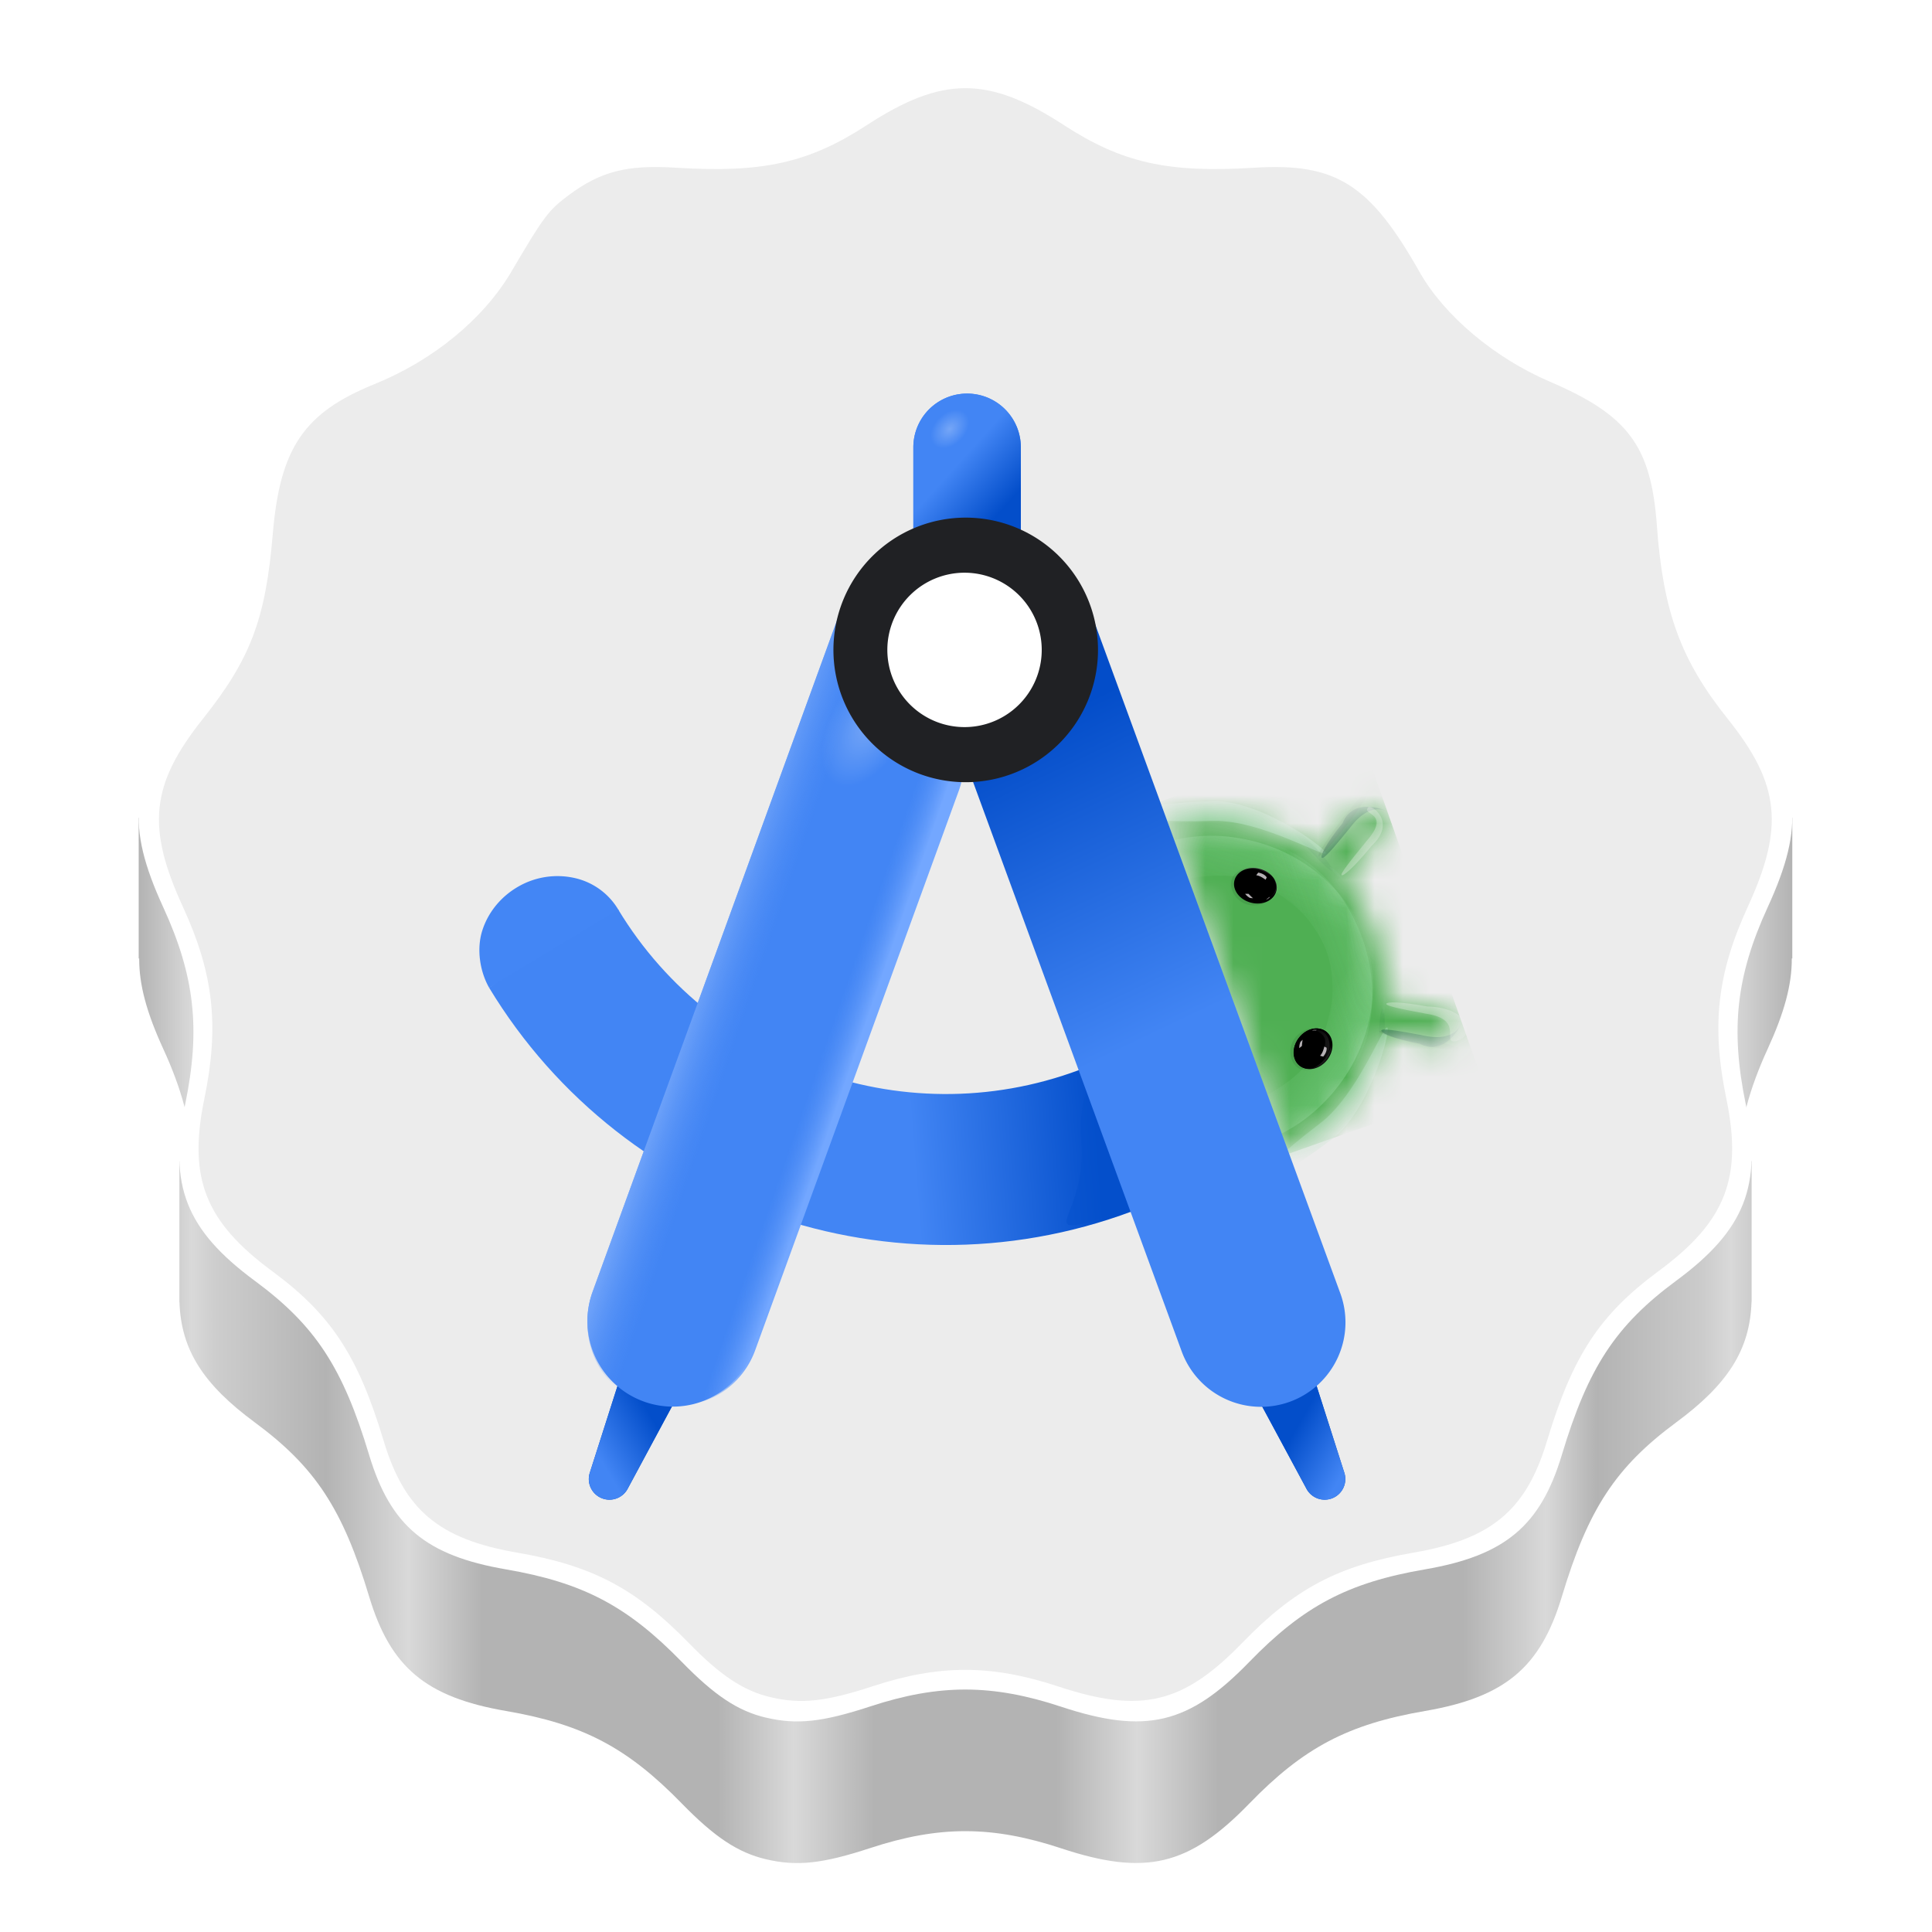 <?xml version="1.0" encoding="UTF-8" standalone="no"?>
<!-- Created with Inkscape (http://www.inkscape.org/) -->

<svg
   width="128"
   height="128"
   viewBox="0 0 128 128"
   version="1.1"
   id="svg5"
   inkscape:version="1.4 (e7c3feb100, 2024-10-09)"
   sodipodi:docname="com.google.AndroidStudio.svg"
   xml:space="preserve"
   xmlns:inkscape="http://www.inkscape.org/namespaces/inkscape"
   xmlns:sodipodi="http://sodipodi.sourceforge.net/DTD/sodipodi-0.dtd"
   xmlns:xlink="http://www.w3.org/1999/xlink"
   xmlns="http://www.w3.org/2000/svg"
   xmlns:svg="http://www.w3.org/2000/svg"><sodipodi:namedview
     id="namedview7"
     pagecolor="#ffffff"
     bordercolor="#666666"
     borderopacity="1"
     inkscape:pageshadow="2"
     inkscape:pageopacity="0.0"
     inkscape:pagecheckerboard="true"
     inkscape:document-units="px"
     showgrid="false"
     inkscape:showpageshadow="false"
     showborder="true"
     inkscape:snap-page="true"
     inkscape:zoom="2.0285996"
     inkscape:cx="-53.978124"
     inkscape:cy="122.74477"
     inkscape:window-width="1920"
     inkscape:window-height="1043"
     inkscape:window-x="0"
     inkscape:window-y="0"
     inkscape:window-maximized="1"
     inkscape:current-layer="layer2"
     inkscape:deskcolor="#d1d1d1" /><defs
     id="defs2"><linearGradient
   id="linearGradient105"
   inkscape:collect="always"><stop
     style="stop-color:#b3b3b3;stop-opacity:1;"
     offset="0"
     id="stop127" /><stop
     style="stop-color:#d9d9d9;stop-opacity:1;"
     offset="0.032"
     id="stop141" /><stop
     style="stop-color:#cdcdcd;stop-opacity:1;"
     offset="0.047"
     id="stop142" /><stop
     style="stop-color:#b3b3b3;stop-opacity:1;"
     offset="0.113"
     id="stop140" /><stop
     style="stop-color:#d9d9d9;stop-opacity:1;"
     offset="0.163"
     id="stop138" /><stop
     style="stop-color:#b3b3b3;stop-opacity:1;"
     offset="0.208"
     id="stop139" /><stop
     style="stop-color:#b3b3b3;stop-opacity:1;"
     offset="0.35"
     id="stop137" /><stop
     style="stop-color:#d9d9d9;stop-opacity:1;"
     offset="0.396"
     id="stop135" /><stop
     style="stop-color:#b3b3b3;stop-opacity:1;"
     offset="0.445"
     id="stop136" /><stop
     style="stop-color:#b3b3b3;stop-opacity:1;"
     offset="0.555"
     id="stop134" /><stop
     style="stop-color:#d9d9d9;stop-opacity:1;"
     offset="0.604"
     id="stop132" /><stop
     style="stop-color:#b3b3b3;stop-opacity:1;"
     offset="0.653"
     id="stop133" /><stop
     style="stop-color:#b3b3b3;stop-opacity:1;"
     offset="0.801"
     id="stop131" /><stop
     style="stop-color:#d9d9d9;stop-opacity:1;"
     offset="0.851"
     id="stop129" /><stop
     style="stop-color:#b3b3b3;stop-opacity:1;"
     offset="0.882"
     id="stop130" /><stop
     style="stop-color:#cbcbcb;stop-opacity:1;"
     offset="0.945"
     id="stop144" /><stop
     style="stop-color:#d9d9d9;stop-opacity:1;"
     offset="0.963"
     id="stop143" /><stop
     style="stop-color:#b3b3b3;stop-opacity:1;"
     offset="1"
     id="stop128" /></linearGradient><linearGradient
   y2="236"
   x2="96"
   y1="236"
   x1="32"
   gradientTransform="translate(604.817,170.586)"
   gradientUnits="userSpaceOnUse"
   id="linearGradient1099"
   xlink:href="#linearGradient1036" /><linearGradient
   id="linearGradient1036"><stop
     id="stop1032"
     offset="0"
     style="stop-color:#d5d3cf;stop-opacity:1;" /><stop
     id="stop1034"
     offset="1"
     style="stop-color:#f6f5f4;stop-opacity:1" /></linearGradient><radialGradient
   r="32"
   fy="-76"
   fx="-244"
   cy="-76"
   cx="-244"
   gradientTransform="matrix(0.883,0,0,0.883,-460.35,463.12)"
   gradientUnits="userSpaceOnUse"
   id="radialGradient1103"
   xlink:href="#linearGradient1069" /><linearGradient
   id="linearGradient1069"><stop
     id="stop1065"
     offset="0"
     style="stop-color:#d5d3cf;stop-opacity:1" /><stop
     id="stop1067-1"
     offset="1"
     style="stop-color:#949390;stop-opacity:1" /></linearGradient><linearGradient
   gradientUnits="userSpaceOnUse"
   y2="232"
   x2="64"
   y1="262.5"
   x1="64"
   id="linearGradient1027"
   xlink:href="#linearGradient1025"
   gradientTransform="translate(-470.586,432.817)" /><linearGradient
   id="linearGradient1025"><stop
     id="stop1021"
     offset="0"
     style="stop-color:#9a9996;stop-opacity:1" /><stop
     id="stop1023"
     offset="1"
     style="stop-color:#77767b;stop-opacity:1" /></linearGradient><inkscape:path-effect
   effect="spiro"
   id="path-effect35304-9"
   is_visible="true" /><clipPath
   clipPathUnits="userSpaceOnUse"
   id="clipPath1609-7"><path
     sodipodi:nodetypes="cccccc"
     inkscape:connector-curvature="0"
     id="path1611-5"
     d="m 252,116 28,-28 v -8 h -36 v 36 z"
     style="fill:#e74747;stroke:none;stroke-width:0.25px;stroke-linecap:butt;stroke-linejoin:miter;stroke-opacity:1" /></clipPath><radialGradient
   r="32"
   fy="-76"
   fx="-244"
   cy="-76"
   cx="-244"
   gradientTransform="matrix(0.883,0,0,0.883,-460.35,463.12)"
   gradientUnits="userSpaceOnUse"
   id="radialGradient1103-5"
   xlink:href="#linearGradient1069" /><inkscape:path-effect
   effect="spiro"
   id="path-effect35304-9-2"
   is_visible="true" /><clipPath
   clipPathUnits="userSpaceOnUse"
   id="clipPath1609-7-7"><path
     sodipodi:nodetypes="cccccc"
     inkscape:connector-curvature="0"
     id="path1611-5-0"
     d="m 252,116 28,-28 v -8 h -36 v 36 z"
     style="fill:#e74747;stroke:none;stroke-width:0.25px;stroke-linecap:butt;stroke-linejoin:miter;stroke-opacity:1" /></clipPath><clipPath
   clipPathUnits="userSpaceOnUse"
   id="clipPath744"><rect
     style="fill:#1e88e5;fill-opacity:1;stroke-width:0.265"
     id="rect746"
     width="541.867"
     height="541.867"
     x="0"
     y="1.5987212e-14"
     rx="79.375"
     ry="79.375" /></clipPath><clipPath
   clipPathUnits="userSpaceOnUse"
   id="clipPath62"><rect
     style="fill:#1e88e5;fill-opacity:1;stroke-width:0.265"
     id="rect64"
     width="541.867"
     height="541.867"
     x="2.2507105e-05"
     y="-0.422"
     rx="79.375"
     ry="79.375" /></clipPath><radialGradient
   r="32"
   fy="-76"
   fx="-244"
   cy="-76"
   cx="-244"
   gradientTransform="matrix(0.883,0,0,0.883,-460.35,463.12)"
   gradientUnits="userSpaceOnUse"
   id="radialGradient1103-6"
   xlink:href="#linearGradient1069" /><inkscape:path-effect
   effect="spiro"
   id="path-effect35304-9-20"
   is_visible="true" /><clipPath
   clipPathUnits="userSpaceOnUse"
   id="clipPath1609-7-2"><path
     sodipodi:nodetypes="cccccc"
     inkscape:connector-curvature="0"
     id="path1611-5-3"
     d="m 252,116 28,-28 v -8 h -36 v 36 z"
     style="fill:#e74747;stroke:none;stroke-width:0.25px;stroke-linecap:butt;stroke-linejoin:miter;stroke-opacity:1" /></clipPath><radialGradient
   r="32"
   fy="-76"
   fx="-244"
   cy="-76"
   cx="-244"
   gradientTransform="matrix(0.883,0,0,0.883,-460.35,463.12)"
   gradientUnits="userSpaceOnUse"
   id="radialGradient1103-56"
   xlink:href="#linearGradient1069" /><inkscape:path-effect
   effect="spiro"
   id="path-effect35304-9-7"
   is_visible="true" /><clipPath
   clipPathUnits="userSpaceOnUse"
   id="clipPath1609-7-0"><path
     sodipodi:nodetypes="cccccc"
     inkscape:connector-curvature="0"
     id="path1611-5-9"
     d="m 252,116 28,-28 v -8 h -36 v 36 z"
     style="fill:#e74747;stroke:none;stroke-width:0.25px;stroke-linecap:butt;stroke-linejoin:miter;stroke-opacity:1" /></clipPath><clipPath
   clipPathUnits="userSpaceOnUse"
   id="clipPath37"><rect
     style="fill:#1a1a1a;fill-opacity:1;stroke-width:0.265"
     id="rect39"
     width="541.867"
     height="541.867"
     x="-2.6626146e-06"
     y="3.241"
     rx="79.375"
     ry="79.375" /></clipPath><clipPath
   clipPathUnits="userSpaceOnUse"
   id="clipPath22042"><rect
     style="fill:#333333;fill-opacity:1;stroke-width:0.013"
     id="rect22044"
     width="27.32"
     height="27.484"
     x="166.968"
     y="105.404"
     rx="4.002"
     ry="4.026" /></clipPath><clipPath
   clipPathUnits="userSpaceOnUse"
   id="clipPath1039"><rect
     style="fill:#b3b3b3;fill-opacity:1;stroke-width:0.265"
     id="rect1041"
     width="541.867"
     height="541.867"
     x="2.5931527e-05"
     y="-0"
     rx="79.375"
     ry="79.375" /></clipPath><clipPath
   clipPathUnits="userSpaceOnUse"
   id="clipPath154"><rect
     style="fill:#b3b3b3;fill-opacity:1;stroke-width:0.265"
     id="rect156"
     width="541.867"
     height="541.867"
     x="-2.9218751e-05"
     y="-0"
     rx="79.375"
     ry="79.375" /></clipPath><linearGradient
   id="paint0_linear"
   x1="49.939"
   y1="0.258"
   x2="49.939"
   y2="99.742"
   gradientUnits="userSpaceOnUse"
   gradientTransform="matrix(0.762,0,0,0.762,26.691,21.879)"><stop
     stop-color="white"
     id="stop585" /><stop
     offset="1"
     stop-color="white"
     stop-opacity="0"
     id="stop587" /></linearGradient><rect
   id="SVGID_1_"
   width="4520"
   height="787" />
	<defs
   id="defs1">
		<rect
   id="rect1"
   width="4520"
   height="787"
   x="0"
   y="0" />
	</defs>
	
	

		
		
		
		
		
		
		
		
		
		
		
			<linearGradient
   id="SVGID_00000083796956185287615240000010885015769944861357_"
   gradientUnits="userSpaceOnUse"
   x1="536.482"
   y1="1113.179"
   x2="292.819"
   y2="64.084"
   gradientTransform="matrix(0.095,0,0,-0.095,-187.795,111.705)">
			<stop
   offset="0.48"
   style="stop-color:#24ECC6;stop-opacity:0"
   id="stop10" />
			<stop
   offset="0.994"
   style="stop-color:#24ECC6"
   id="stop11" />
		</linearGradient>
		
		
			<linearGradient
   id="SVGID_00000005978595599017039650000002259067875620926859_"
   gradientUnits="userSpaceOnUse"
   x1="759.677"
   y1="79.312"
   x2="219.425"
   y2="1003.199"
   gradientTransform="matrix(0.095,0,0,-0.095,-187.795,111.705)">
			<stop
   offset="6.601250e-02"
   style="stop-color:#ABFFEF"
   id="stop12" />
			<stop
   offset="0.45"
   style="stop-color:#CAC9FF"
   id="stop13" />
			<stop
   offset="1"
   style="stop-color:#6D4AFF"
   id="stop14" />
		</linearGradient>
		
	<clipPath
   clipPathUnits="userSpaceOnUse"
   id="clipPath13"><g
     id="g14"><use
       xlink:href="#SVGID_1_"
       style="overflow:visible"
       id="use13"
       transform="matrix(0.095,0,0,0.095,-187.795,36.615)" /></g></clipPath><clipPath
   clipPathUnits="userSpaceOnUse"
   id="clipPath14"><g
     id="g15"><use
       xlink:href="#SVGID_1_"
       style="overflow:visible"
       id="use14"
       transform="matrix(0.095,0,0,0.095,-187.795,36.615)" /></g></clipPath><clipPath
   clipPathUnits="userSpaceOnUse"
   id="clipPath15"><g
     id="g16"><use
       xlink:href="#SVGID_1_"
       style="overflow:visible"
       id="use15"
       transform="matrix(0.095,0,0,0.095,-187.795,36.615)" /></g></clipPath><clipPath
   clipPathUnits="userSpaceOnUse"
   id="clipPath16"><g
     id="g17"><use
       xlink:href="#SVGID_1_"
       style="overflow:visible"
       id="use16"
       transform="matrix(0.095,0,0,0.095,-187.795,36.615)" /></g></clipPath><clipPath
   clipPathUnits="userSpaceOnUse"
   id="clipPath17"><g
     id="g18"><use
       xlink:href="#SVGID_1_"
       style="overflow:visible"
       id="use17"
       transform="matrix(0.095,0,0,0.095,-187.795,36.615)" /></g></clipPath><clipPath
   clipPathUnits="userSpaceOnUse"
   id="clipPath18"><g
     id="g19"><use
       xlink:href="#SVGID_1_"
       style="overflow:visible"
       id="use18"
       transform="matrix(0.095,0,0,0.095,-187.795,36.615)" /></g></clipPath><clipPath
   clipPathUnits="userSpaceOnUse"
   id="clipPath19"><g
     id="g20"><use
       xlink:href="#SVGID_1_"
       style="overflow:visible"
       id="use19"
       transform="matrix(0.095,0,0,0.095,-187.795,36.615)" /></g></clipPath><clipPath
   clipPathUnits="userSpaceOnUse"
   id="clipPath20"><g
     id="g21"><use
       xlink:href="#SVGID_1_"
       style="overflow:visible"
       id="use20"
       transform="matrix(0.095,0,0,0.095,-187.795,36.615)" /></g></clipPath><clipPath
   clipPathUnits="userSpaceOnUse"
   id="clipPath21"><g
     id="g22"><use
       xlink:href="#SVGID_1_"
       style="overflow:visible"
       id="use21"
       transform="matrix(0.095,0,0,0.095,-187.795,36.615)" /></g></clipPath><clipPath
   clipPathUnits="userSpaceOnUse"
   id="clipPath22"><g
     id="g23"><use
       xlink:href="#SVGID_1_"
       style="overflow:visible"
       id="use22"
       transform="matrix(0.095,0,0,0.095,-187.795,36.615)" /></g></clipPath><clipPath
   clipPathUnits="userSpaceOnUse"
   id="clipPath23"><g
     id="g24"><use
       xlink:href="#SVGID_1_"
       style="overflow:visible"
       id="use23"
       transform="matrix(0.095,0,0,0.095,-187.795,36.615)" /></g></clipPath><clipPath
   clipPathUnits="userSpaceOnUse"
   id="clipPath24"><g
     id="g25"><use
       xlink:href="#SVGID_1_"
       style="overflow:visible"
       id="use24"
       transform="matrix(0.095,0,0,0.095,-187.795,36.615)" /></g></clipPath><filter
   style="color-interpolation-filters:sRGB;"
   inkscape:label="Drop Shadow"
   id="filter52"
   x="-0.102"
   y="-0.111"
   width="1.203"
   height="1.316"><feFlood
     result="flood"
     in="SourceGraphic"
     flood-opacity="0.624"
     flood-color="rgb(0,0,0)"
     id="feFlood51" /><feGaussianBlur
     result="blur"
     in="SourceGraphic"
     stdDeviation="3"
     id="feGaussianBlur51" /><feOffset
     result="offset"
     in="blur"
     dx="0"
     dy="6"
     id="feOffset51" /><feComposite
     result="comp1"
     operator="in"
     in="offset"
     in2="flood"
     id="feComposite51" /><feComposite
     result="comp2"
     operator="over"
     in="SourceGraphic"
     in2="comp1"
     id="feComposite52" /></filter><clipPath
   clipPathUnits="userSpaceOnUse"
   id="clipPath17-6"><g
     id="g18-7"><use
       xlink:href="#SVGID_1_"
       style="overflow:visible"
       id="use17-5" /></g></clipPath><linearGradient
   id="SVGID_00000083796956185287615240000010885015769944861357_-3"
   gradientUnits="userSpaceOnUse"
   x1="536.482"
   y1="1113.179"
   x2="292.819"
   y2="64.084"
   gradientTransform="matrix(1,0,0,-1,0,788)">
			<stop
   offset="0.48"
   style="stop-color:#24ECC6;stop-opacity:0"
   id="stop10-5" />
			<stop
   offset="0.994"
   style="stop-color:#24ECC6"
   id="stop11-6" />
		</linearGradient><clipPath
   clipPathUnits="userSpaceOnUse"
   id="clipPath16-2"><g
     id="g17-9"><use
       xlink:href="#SVGID_1_"
       style="overflow:visible"
       id="use16-1" /></g></clipPath><linearGradient
   id="SVGID_00000005978595599017039650000002259067875620926859_-2"
   gradientUnits="userSpaceOnUse"
   x1="759.677"
   y1="79.312"
   x2="219.425"
   y2="1003.199"
   gradientTransform="matrix(1,0,0,-1,0,788)">
			<stop
   offset="6.601250e-02"
   style="stop-color:#ABFFEF"
   id="stop12-7" />
			<stop
   offset="0.45"
   style="stop-color:#CAC9FF"
   id="stop13-0" />
			<stop
   offset="1"
   style="stop-color:#6D4AFF"
   id="stop14-9" />
		</linearGradient><clipPath
   clipPathUnits="userSpaceOnUse"
   id="clipPath15-3"><g
     id="g16-6"><use
       xlink:href="#SVGID_1_"
       style="overflow:visible"
       id="use15-0" /></g></clipPath><linearGradient
   id="paint0_linear_4807_406325"
   x1="14.649"
   y1="11.048"
   x2="15.292"
   y2="23.524"
   gradientUnits="userSpaceOnUse"
   gradientTransform="matrix(3.444,0,0,3.444,6.869,7.897)"><stop
     stop-color="#6D4AFF"
     id="stop3" /><stop
     offset="0.989"
     stop-color="#2AE0CA"
     id="stop4" /></linearGradient><linearGradient
   id="paint1_linear_4807_406325"
   x1="19.579"
   y1="26.309"
   x2="7.661"
   y2="5.119"
   gradientUnits="userSpaceOnUse"
   gradientTransform="matrix(3.444,0,0,3.444,6.869,7.897)"><stop
     offset="0.066"
     stop-color="#ABFFEF"
     id="stop5" /><stop
     offset="0.45"
     stop-color="#CAC9FF"
     id="stop6" /><stop
     offset="1"
     stop-color="#6D4AFF"
     id="stop7" /></linearGradient><filter
   style="color-interpolation-filters:sRGB;"
   inkscape:label="Drop Shadow"
   id="filter9"
   x="-0.105"
   y="-0.115"
   width="1.209"
   height="1.293"><feFlood
     result="flood"
     in="SourceGraphic"
     flood-opacity="0.2"
     flood-color="rgb(0,0,0)"
     id="feFlood8" /><feGaussianBlur
     result="blur"
     in="SourceGraphic"
     stdDeviation="3"
     id="feGaussianBlur8" /><feOffset
     result="offset"
     in="blur"
     dx="0"
     dy="4"
     id="feOffset8" /><feComposite
     result="comp1"
     operator="in"
     in="flood"
     in2="offset"
     id="feComposite8" /><feComposite
     result="comp2"
     operator="over"
     in="SourceGraphic"
     in2="comp1"
     id="feComposite9" /></filter><filter
   id="d"
   width="9.563"
   height="4.987"
   x="34.841"
   y="24.708"
   color-interpolation-filters="sRGB"
   filterUnits="userSpaceOnUse"><feFlood
     flood-opacity="0"
     result="BackgroundImageFix"
     id="feFlood59" /><feBlend
     in="SourceGraphic"
     in2="BackgroundImageFix"
     result="shape"
     id="feBlend59" /><feGaussianBlur
     result="effect1_foregroundBlur_1970_8019"
     stdDeviation=".117"
     id="feGaussianBlur59" /></filter><filter
   id="f"
   width="6.998"
   height="8.636"
   x="37.797"
   y="27.708"
   color-interpolation-filters="sRGB"
   filterUnits="userSpaceOnUse"><feFlood
     flood-opacity="0"
     result="BackgroundImageFix"
     id="feFlood60" /><feBlend
     in="SourceGraphic"
     in2="BackgroundImageFix"
     result="shape"
     id="feBlend60" /><feGaussianBlur
     result="effect1_foregroundBlur_1970_8019"
     stdDeviation=".176"
     id="feGaussianBlur60" /></filter><filter
   id="h"
   width="7.375"
   height="2.215"
   x="35.575"
   y="23.539"
   color-interpolation-filters="sRGB"
   filterUnits="userSpaceOnUse"><feFlood
     flood-opacity="0"
     result="BackgroundImageFix"
     id="feFlood61" /><feBlend
     in="SourceGraphic"
     in2="BackgroundImageFix"
     result="shape"
     id="feBlend61" /><feGaussianBlur
     result="effect1_foregroundBlur_1970_8019"
     stdDeviation=".088"
     id="feGaussianBlur61" /></filter><filter
   id="i"
   width="4.963"
   height="5.877"
   x="40.181"
   y="31.559"
   color-interpolation-filters="sRGB"
   filterUnits="userSpaceOnUse"><feFlood
     flood-opacity="0"
     result="BackgroundImageFix"
     id="feFlood62" /><feBlend
     in="SourceGraphic"
     in2="BackgroundImageFix"
     result="shape"
     id="feBlend62" /><feGaussianBlur
     result="effect1_foregroundBlur_1970_8019"
     stdDeviation=".088"
     id="feGaussianBlur62" /></filter><filter
   id="j"
   width="2.775"
   height="2.282"
   x="42.386"
   y="23.68"
   color-interpolation-filters="sRGB"
   filterUnits="userSpaceOnUse"><feFlood
     flood-opacity="0"
     result="BackgroundImageFix"
     id="feFlood63" /><feBlend
     in="SourceGraphic"
     in2="BackgroundImageFix"
     result="shape"
     id="feBlend63" /><feGaussianBlur
     result="effect1_foregroundBlur_1970_8019"
     stdDeviation=".117"
     id="feGaussianBlur63" /></filter><filter
   id="k"
   width="1.937"
   height="2.488"
   x="42.453"
   y="23.233"
   color-interpolation-filters="sRGB"
   filterUnits="userSpaceOnUse"><feFlood
     flood-opacity="0"
     result="BackgroundImageFix"
     id="feFlood64" /><feBlend
     in="SourceGraphic"
     in2="BackgroundImageFix"
     result="shape"
     id="feBlend64" /><feGaussianBlur
     result="effect1_foregroundBlur_1970_8019"
     stdDeviation=".029"
     id="feGaussianBlur64" /></filter><filter
   id="l"
   width="1.815"
   height="2.774"
   x="43.154"
   y="23.744"
   color-interpolation-filters="sRGB"
   filterUnits="userSpaceOnUse"><feFlood
     flood-opacity="0"
     result="BackgroundImageFix"
     id="feFlood65" /><feBlend
     in="SourceGraphic"
     in2="BackgroundImageFix"
     result="shape"
     id="feBlend65" /><feGaussianBlur
     result="effect1_foregroundBlur_1970_8019"
     stdDeviation=".088"
     id="feGaussianBlur65" /></filter><filter
   id="o"
   width="3.021"
   height=".824"
   x="44.606"
   y="31.793"
   color-interpolation-filters="sRGB"
   filterUnits="userSpaceOnUse"><feFlood
     flood-opacity="0"
     result="BackgroundImageFix"
     id="feFlood66" /><feBlend
     in="SourceGraphic"
     in2="BackgroundImageFix"
     result="shape"
     id="feBlend66" /><feGaussianBlur
     result="effect1_foregroundBlur_1970_8019"
     stdDeviation=".029"
     id="feGaussianBlur66" /></filter><filter
   id="q"
   width=".492"
   height="2.303"
   x="44.491"
   y="30.959"
   color-interpolation-filters="sRGB"
   filterUnits="userSpaceOnUse"><feFlood
     flood-opacity="0"
     result="BackgroundImageFix"
     id="feFlood67" /><feBlend
     in="SourceGraphic"
     in2="BackgroundImageFix"
     result="shape"
     id="feBlend67" /><feGaussianBlur
     result="effect1_foregroundBlur_1970_8019"
     stdDeviation=".059"
     id="feGaussianBlur67" /></filter><filter
   id="r"
   width=".263"
   height=".729"
   x="44.705"
   y="30.59"
   color-interpolation-filters="sRGB"
   filterUnits="userSpaceOnUse"><feFlood
     flood-opacity="0"
     result="BackgroundImageFix"
     id="feFlood68" /><feBlend
     in="SourceGraphic"
     in2="BackgroundImageFix"
     result="shape"
     id="feBlend68" /><feGaussianBlur
     result="effect1_foregroundBlur_1970_8019"
     stdDeviation=".035"
     id="feGaussianBlur68" /></filter><filter
   id="t"
   width="1.673"
   height="1.747"
   x="41.468"
   y="24.57"
   color-interpolation-filters="sRGB"
   filterUnits="userSpaceOnUse"><feFlood
     flood-opacity="0"
     result="BackgroundImageFix"
     id="feFlood69" /><feBlend
     in="SourceGraphic"
     in2="BackgroundImageFix"
     result="shape"
     id="feBlend69" /><feGaussianBlur
     result="effect1_foregroundBlur_1970_8019"
     stdDeviation=".059"
     id="feGaussianBlur69" /></filter><filter
   id="u"
   width=".579"
   height=".555"
   x="42.843"
   y="25.981"
   color-interpolation-filters="sRGB"
   filterUnits="userSpaceOnUse"><feFlood
     flood-opacity="0"
     result="BackgroundImageFix"
     id="feFlood70" /><feBlend
     in="SourceGraphic"
     in2="BackgroundImageFix"
     result="shape"
     id="feBlend70" /><feGaussianBlur
     result="effect1_foregroundBlur_1970_8019"
     stdDeviation=".035"
     id="feGaussianBlur70" /></filter><filter
   id="v"
   width="3.283"
   height="1.274"
   x="44.506"
   y="31.386"
   color-interpolation-filters="sRGB"
   filterUnits="userSpaceOnUse"><feFlood
     flood-opacity="0"
     result="BackgroundImageFix"
     id="feFlood71" /><feBlend
     in="SourceGraphic"
     in2="BackgroundImageFix"
     result="shape"
     id="feBlend71" /><feGaussianBlur
     result="effect1_foregroundBlur_1970_8019"
     stdDeviation=".117"
     id="feGaussianBlur71" /></filter><filter
   id="w"
   width="3.215"
   height="1.735"
   x="44.739"
   y="30.672"
   color-interpolation-filters="sRGB"
   filterUnits="userSpaceOnUse"><feFlood
     flood-opacity="0"
     result="BackgroundImageFix"
     id="feFlood72" /><feBlend
     in="SourceGraphic"
     in2="BackgroundImageFix"
     result="shape"
     id="feBlend72" /><feGaussianBlur
     result="effect1_foregroundBlur_1970_8019"
     stdDeviation=".088"
     id="feGaussianBlur72" /></filter><filter
   id="z"
   width="1.666"
   height="1.421"
   x="39.377"
   y="26.021"
   color-interpolation-filters="sRGB"
   filterUnits="userSpaceOnUse"><feFlood
     flood-opacity="0"
     result="BackgroundImageFix"
     id="feFlood73" /><feBlend
     in="SourceGraphic"
     in2="BackgroundImageFix"
     result="shape"
     id="feBlend73" /><feGaussianBlur
     result="effect1_foregroundBlur_1970_8019"
     stdDeviation=".018"
     id="feGaussianBlur73" /></filter><filter
   id="A"
   width="1.531"
   height="1.551"
   x="41.48"
   y="31.73"
   color-interpolation-filters="sRGB"
   filterUnits="userSpaceOnUse"><feFlood
     flood-opacity="0"
     result="BackgroundImageFix"
     id="feFlood74" /><feBlend
     in="SourceGraphic"
     in2="BackgroundImageFix"
     result="shape"
     id="feBlend74" /><feGaussianBlur
     result="effect1_foregroundBlur_1970_8019"
     stdDeviation=".018"
     id="feGaussianBlur74" /></filter><filter
   id="B"
   width="1.539"
   height="1.283"
   x="39.508"
   y="26.072"
   color-interpolation-filters="sRGB"
   filterUnits="userSpaceOnUse"><feFlood
     flood-opacity="0"
     result="BackgroundImageFix"
     id="feFlood75" /><feColorMatrix
     in="SourceAlpha"
     result="hardAlpha"
     values="0 0 0 0 0 0 0 0 0 0 0 0 0 0 0 0 0 0 127 0"
     id="feColorMatrix75" /><feOffset
     dx="-.006"
     dy=".012"
     id="feOffset75" /><feGaussianBlur
     stdDeviation=".006"
     id="feGaussianBlur75" /><feComposite
     in2="hardAlpha"
     operator="out"
     id="feComposite75" /><feColorMatrix
     values="0 0 0 0 0.016 0 0 0 0 0.231 0 0 0 0 0.067 0 0 0 0.7 0"
     id="feColorMatrix76" /><feBlend
     in2="BackgroundImageFix"
     result="effect1_dropShadow_1970_8019"
     id="feBlend76" /><feBlend
     in="SourceGraphic"
     in2="effect1_dropShadow_1970_8019"
     result="shape"
     id="feBlend77" /></filter><filter
   id="C"
   width="1.376"
   height="1.455"
   x="41.621"
   y="31.756"
   color-interpolation-filters="sRGB"
   filterUnits="userSpaceOnUse"><feFlood
     flood-opacity="0"
     result="BackgroundImageFix"
     id="feFlood77" /><feColorMatrix
     in="SourceAlpha"
     result="hardAlpha"
     values="0 0 0 0 0 0 0 0 0 0 0 0 0 0 0 0 0 0 127 0"
     id="feColorMatrix77" /><feOffset
     dx="-.006"
     dy=".012"
     id="feOffset77" /><feGaussianBlur
     stdDeviation=".006"
     id="feGaussianBlur77" /><feComposite
     in2="hardAlpha"
     operator="out"
     id="feComposite77" /><feColorMatrix
     values="0 0 0 0 0.016 0 0 0 0 0.231 0 0 0 0 0.067 0 0 0 0.7 0"
     id="feColorMatrix78" /><feBlend
     in2="BackgroundImageFix"
     result="effect1_dropShadow_1970_8019"
     id="feBlend78" /><feBlend
     in="SourceGraphic"
     in2="effect1_dropShadow_1970_8019"
     result="shape"
     id="feBlend79" /></filter><filter
   id="E"
   width="1.291"
   height=".527"
   x="39.707"
   y="26.044"
   color-interpolation-filters="sRGB"
   filterUnits="userSpaceOnUse"><feFlood
     flood-opacity="0"
     result="BackgroundImageFix"
     id="feFlood79" /><feBlend
     in="SourceGraphic"
     in2="BackgroundImageFix"
     result="shape"
     id="feBlend80" /><feGaussianBlur
     result="effect1_foregroundBlur_1970_8019"
     stdDeviation=".006"
     id="feGaussianBlur80" /></filter><filter
   id="F"
   width=".277"
   height=".663"
   x="40.751"
   y="26.487"
   color-interpolation-filters="sRGB"
   filterUnits="userSpaceOnUse"><feFlood
     flood-opacity="0"
     result="BackgroundImageFix"
     id="feFlood80" /><feBlend
     in="SourceGraphic"
     in2="BackgroundImageFix"
     result="shape"
     id="feBlend81" /><feGaussianBlur
     result="effect1_foregroundBlur_1970_8019"
     stdDeviation=".001"
     id="feGaussianBlur81" /></filter><filter
   id="J"
   width=".81"
   height="1.092"
   x="42.171"
   y="32.133"
   color-interpolation-filters="sRGB"
   filterUnits="userSpaceOnUse"><feFlood
     flood-opacity="0"
     result="BackgroundImageFix"
     id="feFlood81" /><feBlend
     in="SourceGraphic"
     in2="BackgroundImageFix"
     result="shape"
     id="feBlend82" /><feGaussianBlur
     result="effect1_foregroundBlur_1970_8019"
     stdDeviation=".006"
     id="feGaussianBlur82" /></filter><filter
   id="K"
   width=".395"
   height=".276"
   x="40.296"
   y="26.236"
   color-interpolation-filters="sRGB"
   filterUnits="userSpaceOnUse"><feFlood
     flood-opacity="0"
     result="BackgroundImageFix"
     id="feFlood82" /><feBlend
     in="SourceGraphic"
     in2="BackgroundImageFix"
     result="shape"
     id="feBlend83" /><feGaussianBlur
     result="effect1_foregroundBlur_1970_8019"
     stdDeviation=".006"
     id="feGaussianBlur83" /></filter><filter
   id="L"
   width=".256"
   height=".379"
   x="42.559"
   y="32.4"
   color-interpolation-filters="sRGB"
   filterUnits="userSpaceOnUse"><feFlood
     flood-opacity="0"
     result="BackgroundImageFix"
     id="feFlood83" /><feBlend
     in="SourceGraphic"
     in2="BackgroundImageFix"
     result="shape"
     id="feBlend84" /><feGaussianBlur
     result="effect1_foregroundBlur_1970_8019"
     stdDeviation=".006"
     id="feGaussianBlur84" /></filter><filter
   id="M"
   width=".898"
   height=".211"
   x="39.91"
   y="26.993"
   color-interpolation-filters="sRGB"
   filterUnits="userSpaceOnUse"><feFlood
     flood-opacity="0"
     result="BackgroundImageFix"
     id="feFlood84" /><feBlend
     in="SourceGraphic"
     in2="BackgroundImageFix"
     result="shape"
     id="feBlend85" /><feGaussianBlur
     result="effect1_foregroundBlur_1970_8019"
     stdDeviation=".003"
     id="feGaussianBlur85" /></filter><filter
   id="N"
   width=".635"
   height=".656"
   x="41.828"
   y="31.816"
   color-interpolation-filters="sRGB"
   filterUnits="userSpaceOnUse"><feFlood
     flood-opacity="0"
     result="BackgroundImageFix"
     id="feFlood85" /><feBlend
     in="SourceGraphic"
     in2="BackgroundImageFix"
     result="shape"
     id="feBlend86" /><feGaussianBlur
     result="effect1_foregroundBlur_1970_8019"
     stdDeviation=".003"
     id="feGaussianBlur86" /></filter><filter
   id="O"
   width="5.301"
   height="9.398"
   x="39.354"
   y="24.844"
   color-interpolation-filters="sRGB"
   filterUnits="userSpaceOnUse"><feFlood
     flood-opacity="0"
     result="BackgroundImageFix"
     id="feFlood86" /><feBlend
     in="SourceGraphic"
     in2="BackgroundImageFix"
     result="shape"
     id="feBlend87" /><feGaussianBlur
     result="effect1_foregroundBlur_1970_8019"
     stdDeviation=".117"
     id="feGaussianBlur87" /></filter><filter
   id="Q"
   width="5.301"
   height="9.398"
   x="39.354"
   y="24.844"
   color-interpolation-filters="sRGB"
   filterUnits="userSpaceOnUse"><feFlood
     flood-opacity="0"
     result="BackgroundImageFix"
     id="feFlood87" /><feBlend
     in="SourceGraphic"
     in2="BackgroundImageFix"
     result="shape"
     id="feBlend88" /><feGaussianBlur
     result="effect1_foregroundBlur_1970_8019"
     stdDeviation=".117"
     id="feGaussianBlur88" /></filter><filter
   id="W"
   width="3.887"
   height="6.322"
   x="33.292"
   y="32.718"
   color-interpolation-filters="sRGB"
   filterUnits="userSpaceOnUse"><feFlood
     flood-opacity="0"
     result="BackgroundImageFix"
     id="feFlood88" /><feBlend
     in="SourceGraphic"
     in2="BackgroundImageFix"
     result="shape"
     id="feBlend89" /><feGaussianBlur
     result="effect1_foregroundBlur_1970_8019"
     stdDeviation=".146"
     id="feGaussianBlur89" /></filter><linearGradient
   id="b"
   x1="42.948"
   x2="41.02"
   y1="48.281"
   y2="47.187"
   gradientUnits="userSpaceOnUse"
   gradientTransform="matrix(1.513,0,0,1.513,21.604,15.774)"><stop
     stop-color="#4285F4"
     id="stop89" /><stop
     offset="1"
     stop-color="#034ECA"
     id="stop90" /></linearGradient><linearGradient
   id="e"
   x1="40.404"
   x2="39.793"
   y1="25.095"
   y2="27.261"
   gradientUnits="userSpaceOnUse"><stop
     stop-color="#A8F0B9"
     id="stop91" /><stop
     offset="1"
     stop-color="#ADEEBC"
     stop-opacity="0"
     id="stop92" /></linearGradient><linearGradient
   id="g"
   x1="43.428"
   x2="41.593"
   y1="33.666"
   y2="32.364"
   gradientUnits="userSpaceOnUse"><stop
     stop-color="#A8F0B9"
     id="stop93" /><stop
     offset="1"
     stop-color="#ADEEBC"
     stop-opacity="0"
     id="stop94" /></linearGradient><linearGradient
   id="G"
   x1="41.106"
   x2="40.595"
   y1="26.476"
   y2="26.682"
   gradientUnits="userSpaceOnUse"><stop
     stop-color="#E2DDE2"
     id="stop95" /><stop
     offset="1"
     stop-color="#E2DDE2"
     stop-opacity="0"
     id="stop96" /></linearGradient><linearGradient
   id="I"
   x1="42.888"
   x2="42.46"
   y1="32.199"
   y2="32.35"
   gradientUnits="userSpaceOnUse"><stop
     stop-color="#373637"
     id="stop97" /><stop
     offset="1"
     stop-color="#373637"
     stop-opacity="0"
     id="stop98" /></linearGradient><linearGradient
   id="P"
   x1="44.165"
   x2="42.043"
   y1="28.582"
   y2="29.331"
   gradientUnits="userSpaceOnUse"><stop
     stop-color="#A8F0B9"
     id="stop99" /><stop
     offset="1"
     stop-color="#ADEEBC"
     stop-opacity="0"
     id="stop100" /></linearGradient><linearGradient
   id="S"
   x1="28.105"
   x2="37.382"
   y1="35.54"
   y2="34.808"
   gradientUnits="userSpaceOnUse"
   gradientTransform="matrix(1.513,0,0,1.513,21.604,15.774)"><stop
     stop-color="#4285F4"
     id="stop103" /><stop
     offset=".703"
     stop-color="#044FCB"
     id="stop104" /></linearGradient><linearGradient
   id="T"
   x1="17.509"
   x2="19.509"
   y1="47.792"
   y2="46.612"
   gradientUnits="userSpaceOnUse"
   gradientTransform="matrix(1.513,0,0,1.513,21.604,15.774)"><stop
     stop-color="#4285F4"
     id="stop105" /><stop
     offset="1"
     stop-color="#034ECA"
     id="stop106" /></linearGradient><linearGradient
   id="U"
   x1="26.686"
   x2="25.62"
   y1="31"
   y2="30.63"
   gradientUnits="userSpaceOnUse"
   gradientTransform="matrix(1.513,0,0,1.513,21.604,15.774)"><stop
     stop-color="#73A7FF"
     id="stop107" /><stop
     offset="1"
     stop-color="#5893F6"
     stop-opacity="0"
     id="stop108" /></linearGradient><linearGradient
   id="V"
   x1="30.058"
   x2="31.734"
   y1="11.401"
   y2="12.909"
   gradientUnits="userSpaceOnUse"
   gradientTransform="matrix(1.513,0,0,1.513,21.604,15.774)"><stop
     stop-color="#4285F4"
     id="stop109" /><stop
     offset="1"
     stop-color="#034ECA"
     id="stop110" /></linearGradient><linearGradient
   id="X"
   x1="31.933"
   x2="37.002"
   y1="21.266"
   y2="31.86"
   gradientUnits="userSpaceOnUse"
   gradientTransform="matrix(1.513,0,0,1.513,21.604,15.774)"><stop
     stop-color="#034DC9"
     id="stop111" /><stop
     offset="1"
     stop-color="#4285F4"
     id="stop112" /></linearGradient><linearGradient
   id="Y"
   x1="19.667"
   x2="22.337"
   y1="29.995"
   y2="30.912"
   gradientUnits="userSpaceOnUse"
   gradientTransform="matrix(1.513,0,0,1.513,21.604,15.774)"><stop
     stop-color="#9BC0FF"
     id="stop113" /><stop
     offset="1"
     stop-color="#5893F6"
     stop-opacity="0"
     id="stop114" /></linearGradient><radialGradient
   id="m"
   cx="0"
   cy="0"
   r="1"
   gradientTransform="matrix(-0.268,-0.368,0.267,-0.194,44.337,24.01)"
   gradientUnits="userSpaceOnUse"><stop
     stop-color="#fff"
     id="stop115" /><stop
     offset=".948"
     stop-color="#fff"
     stop-opacity="0"
     id="stop116" /></radialGradient><radialGradient
   id="n"
   cx="0"
   cy="0"
   r="1"
   gradientTransform="matrix(-0.268,-0.368,0.267,-0.194,47.07,31.471)"
   gradientUnits="userSpaceOnUse"><stop
     stop-color="#fff"
     id="stop117" /><stop
     offset=".948"
     stop-color="#fff"
     stop-opacity="0"
     id="stop118" /></radialGradient><radialGradient
   id="x"
   cx="0"
   cy="0"
   r="1"
   gradientTransform="matrix(-0.246,-0.108,0.198,-0.448,83.445,56.515)"
   gradientUnits="userSpaceOnUse"><stop
     stop-color="#93E19F"
     id="stop119" /><stop
     offset="1"
     stop-color="#93E19F"
     stop-opacity="0"
     id="stop120" /></radialGradient><radialGradient
   id="y"
   cx="0"
   cy="0"
   r="1"
   gradientTransform="matrix(-0.123,0.239,-0.435,-0.225,86.107,64.095)"
   gradientUnits="userSpaceOnUse"><stop
     stop-color="#93E19F"
     id="stop121" /><stop
     offset="1"
     stop-color="#93E19F"
     stop-opacity="0"
     id="stop122" /></radialGradient><radialGradient
   id="Z"
   cx="0"
   cy="0"
   r="1"
   gradientTransform="matrix(-0.892,0.907,-0.632,-0.621,66.16,31.703)"
   gradientUnits="userSpaceOnUse"><stop
     stop-color="#fff"
     id="stop123" /><stop
     offset=".948"
     stop-color="#fff"
     stop-opacity="0"
     id="stop124" /></radialGradient><radialGradient
   id="aa"
   cx="0"
   cy="0"
   r="1"
   gradientTransform="matrix(-1.957,3.444,-1.882,-1.069,61.84,47.474)"
   gradientUnits="userSpaceOnUse"><stop
     stop-color="#fff"
     id="stop125" /><stop
     offset=".948"
     stop-color="#fff"
     stop-opacity="0"
     id="stop126" /></radialGradient><linearGradient
   inkscape:collect="always"
   xlink:href="#P"
   id="linearGradient1"
   gradientUnits="userSpaceOnUse"
   x1="44.165"
   y1="28.582"
   x2="42.043"
   y2="29.331" /><linearGradient
   inkscape:collect="always"
   xlink:href="#P"
   id="linearGradient2"
   gradientUnits="userSpaceOnUse"
   x1="44.165"
   y1="28.582"
   x2="42.043"
   y2="29.331" /><mask
   id="c"
   width="11"
   height="14"
   x="37"
   y="23"
   maskUnits="userSpaceOnUse"><path
     fill="#ffffff"
     d="m 42.048,35.775 a 6.204,6.204 0 0 0 1.69,-1.636 6.252,6.252 0 0 0 0.992,-2.246 l 0.013,0.002 0.74,0.14 a 1829.466,1829.466 0 0 0 1.24,0.233 0.58,0.58 0 0 0 0.49,-0.14 0.567,0.567 0 0 0 0.087,-0.745 0.57,0.57 0 0 0 -0.365,-0.239 359.59,359.59 0 0 0 -0.519,-0.097 l -0.721,-0.136 -0.74,-0.14 -0.08,-0.014 0.002,-0.062 A 6.232,6.232 0 0 0 44.52,28.46 L 44.498,28.4 a 6.241,6.241 0 0 0 -1.137,-1.941 c 0.017,-0.02 0.033,-0.04 0.05,-0.058 l 0.488,-0.572 0.476,-0.558 0.342,-0.401 a 0.578,0.578 0 0 0 0.135,-0.416 0.596,0.596 0 0 0 -0.049,-0.19 0.569,0.569 0 0 0 -0.567,-0.334 0.573,0.573 0 0 0 -0.39,0.198 l -0.342,0.401 -0.476,0.559 -0.488,0.571 -0.005,0.005 a 6.298,6.298 0 0 0 -3.723,-1.377 6.246,6.246 0 0 0 -1.628,0.163 l 4.144,11.729 c 0.247,-0.12 0.489,-0.254 0.72,-0.404 z"
     id="path5" /></mask><mask
   id="D"
   width="3"
   height="2"
   x="39"
   y="26"
   maskUnits="userSpaceOnUse"><path
     fill="#202124"
     d="m 40.132,27.302 c 0.41,0.104 0.81,-0.081 0.894,-0.413 0.084,-0.332 -0.18,-0.685 -0.59,-0.789 -0.41,-0.103 -0.81,0.082 -0.894,0.414 -0.084,0.332 0.18,0.685 0.59,0.788 z"
     id="path33" /></mask><mask
   id="H"
   width="2"
   height="3"
   x="41"
   y="31"
   maskUnits="userSpaceOnUse"><path
     fill="#202124"
     d="m 41.82,32.1 c 0.254,-0.338 0.682,-0.445 0.956,-0.239 0.274,0.206 0.29,0.646 0.036,0.983 -0.254,0.338 -0.682,0.445 -0.956,0.24 -0.274,-0.206 -0.29,-0.647 -0.036,-0.984 z"
     id="path36" /></mask><clipPath
   clipPathUnits="userSpaceOnUse"
   id="clipPath2"><rect
     width="90.792"
     height="90.792"
     fill="#ffffff"
     rx="3.547"
     id="rect2"
     x="21.604"
     y="15.774"
     style="stroke-width:1.513" /></clipPath><clipPath
   clipPathUnits="userSpaceOnUse"
   id="clipPath3"><rect
     width="90.792"
     height="90.792"
     fill="#ffffff"
     rx="3.547"
     id="rect3"
     x="21.604"
     y="15.774"
     style="stroke-width:1.513" /></clipPath><clipPath
   clipPathUnits="userSpaceOnUse"
   id="clipPath4"><rect
     width="90.792"
     height="90.792"
     fill="#ffffff"
     rx="3.547"
     id="rect4"
     x="21.604"
     y="15.774"
     style="stroke-width:1.513" /></clipPath><clipPath
   clipPathUnits="userSpaceOnUse"
   id="clipPath5"><rect
     width="90.792"
     height="90.792"
     fill="#ffffff"
     rx="3.547"
     id="rect5"
     x="21.604"
     y="15.774"
     style="stroke-width:1.513" /></clipPath><clipPath
   clipPathUnits="userSpaceOnUse"
   id="clipPath6"><rect
     width="90.792"
     height="90.792"
     fill="#ffffff"
     rx="3.547"
     id="rect6"
     x="21.604"
     y="15.774"
     style="stroke-width:1.513" /></clipPath><clipPath
   clipPathUnits="userSpaceOnUse"
   id="clipPath7"><rect
     width="90.792"
     height="90.792"
     fill="#ffffff"
     rx="3.547"
     id="rect7"
     x="21.604"
     y="15.774"
     style="stroke-width:1.513" /></clipPath><clipPath
   clipPathUnits="userSpaceOnUse"
   id="clipPath8"><rect
     width="60"
     height="60"
     fill="#ffffff"
     rx="2.344"
     id="rect8"
     x="4.3642792e-08"
     y="-1.6779484e-07"
     style="stroke-width:1" /></clipPath><clipPath
   clipPathUnits="userSpaceOnUse"
   id="clipPath9"><rect
     width="90.792"
     height="90.792"
     fill="#ffffff"
     rx="3.547"
     id="rect9"
     x="21.604"
     y="15.774"
     style="stroke-width:1.513" /></clipPath><clipPath
   clipPathUnits="userSpaceOnUse"
   id="clipPath10"><rect
     width="90.792"
     height="90.792"
     fill="#ffffff"
     rx="3.547"
     id="rect10"
     x="21.604"
     y="15.774"
     style="stroke-width:1.513" /></clipPath><clipPath
   clipPathUnits="userSpaceOnUse"
   id="clipPath11"><rect
     width="90.792"
     height="90.792"
     fill="#ffffff"
     rx="3.547"
     id="rect11"
     x="21.604"
     y="15.774"
     style="stroke-width:1.513" /></clipPath><clipPath
   clipPathUnits="userSpaceOnUse"
   id="clipPath12"><rect
     width="90.792"
     height="90.792"
     fill="#ffffff"
     rx="3.547"
     id="rect12"
     x="21.604"
     y="15.774"
     style="stroke-width:1.513" /></clipPath><clipPath
   clipPathUnits="userSpaceOnUse"
   id="clipPath25"><rect
     width="90.792"
     height="90.792"
     fill="#ffffff"
     rx="3.547"
     id="rect25"
     x="21.604"
     y="15.774"
     style="stroke-width:1.513" /></clipPath><clipPath
   clipPathUnits="userSpaceOnUse"
   id="clipPath26"><rect
     width="90.792"
     height="90.792"
     fill="#ffffff"
     rx="3.547"
     id="rect26"
     x="21.604"
     y="15.774"
     style="stroke-width:1.513" /></clipPath><clipPath
   clipPathUnits="userSpaceOnUse"
   id="clipPath27"><rect
     width="90.792"
     height="90.792"
     fill="#ffffff"
     rx="3.547"
     id="rect27"
     x="21.604"
     y="15.774"
     style="stroke-width:1.513" /></clipPath><clipPath
   clipPathUnits="userSpaceOnUse"
   id="clipPath28"><rect
     width="90.792"
     height="90.792"
     fill="#ffffff"
     rx="3.547"
     id="rect28"
     x="21.604"
     y="15.774"
     style="stroke-width:1.513" /></clipPath><clipPath
   clipPathUnits="userSpaceOnUse"
   id="clipPath29"><rect
     width="60"
     height="60"
     fill="#ffffff"
     rx="2.344"
     id="rect29"
     x="4.3642792e-08"
     y="-1.6779484e-07"
     style="stroke-width:1" /></clipPath><clipPath
   clipPathUnits="userSpaceOnUse"
   id="clipPath30"><rect
     width="60"
     height="60"
     fill="#ffffff"
     rx="2.344"
     id="rect30"
     x="4.3642792e-08"
     y="-1.6779484e-07"
     style="stroke-width:1" /></clipPath><clipPath
   clipPathUnits="userSpaceOnUse"
   id="clipPath31"><rect
     width="60"
     height="60"
     fill="#ffffff"
     rx="2.344"
     id="rect31"
     x="4.3642792e-08"
     y="-1.6779484e-07"
     style="stroke-width:1" /></clipPath><clipPath
   clipPathUnits="userSpaceOnUse"
   id="clipPath32"><rect
     width="60"
     height="60"
     fill="#ffffff"
     rx="2.344"
     id="rect32"
     x="4.3642792e-08"
     y="-1.6779484e-07"
     style="stroke-width:1" /></clipPath><clipPath
   clipPathUnits="userSpaceOnUse"
   id="clipPath33"><rect
     width="60"
     height="60"
     fill="#ffffff"
     rx="2.344"
     id="rect33"
     x="4.3642792e-08"
     y="-1.6779484e-07"
     style="stroke-width:1" /></clipPath><clipPath
   clipPathUnits="userSpaceOnUse"
   id="clipPath34"><rect
     width="60"
     height="60"
     fill="#ffffff"
     rx="2.344"
     id="rect34"
     x="4.3642792e-08"
     y="-1.6779484e-07"
     style="stroke-width:1" /></clipPath><clipPath
   clipPathUnits="userSpaceOnUse"
   id="clipPath35"><rect
     width="60"
     height="60"
     fill="#ffffff"
     rx="2.344"
     id="rect35"
     x="4.3642792e-08"
     y="-1.6779484e-07"
     style="stroke-width:1" /></clipPath><clipPath
   clipPathUnits="userSpaceOnUse"
   id="clipPath36"><rect
     width="60"
     height="60"
     fill="#ffffff"
     rx="2.344"
     id="rect36"
     x="4.3642792e-08"
     y="-1.6779484e-07"
     style="stroke-width:1" /></clipPath><clipPath
   clipPathUnits="userSpaceOnUse"
   id="clipPath38"><rect
     width="60"
     height="60"
     fill="#ffffff"
     rx="2.344"
     id="rect38"
     x="4.3642792e-08"
     y="-1.6779484e-07"
     style="stroke-width:1" /></clipPath><clipPath
   clipPathUnits="userSpaceOnUse"
   id="clipPath39"><rect
     width="60"
     height="60"
     fill="#ffffff"
     rx="2.344"
     id="rect40"
     x="4.3642792e-08"
     y="-1.6779484e-07"
     style="stroke-width:1" /></clipPath><clipPath
   clipPathUnits="userSpaceOnUse"
   id="clipPath40"><rect
     width="90.792"
     height="90.792"
     fill="#ffffff"
     rx="3.547"
     id="rect41"
     x="21.604"
     y="15.774"
     style="stroke-width:1.513" /></clipPath><clipPath
   clipPathUnits="userSpaceOnUse"
   id="clipPath41"><rect
     width="60"
     height="60"
     fill="#ffffff"
     rx="2.344"
     id="rect42"
     x="4.3642792e-08"
     y="-1.6779484e-07"
     style="stroke-width:1" /></clipPath><clipPath
   clipPathUnits="userSpaceOnUse"
   id="clipPath42"><rect
     width="60"
     height="60"
     fill="#ffffff"
     rx="2.344"
     id="rect43"
     x="4.3642792e-08"
     y="-1.6779484e-07"
     style="stroke-width:1" /></clipPath><clipPath
   clipPathUnits="userSpaceOnUse"
   id="clipPath43"><rect
     width="90.792"
     height="90.792"
     fill="#ffffff"
     rx="3.547"
     id="rect44"
     x="21.604"
     y="15.774"
     style="stroke-width:1.513" /></clipPath><clipPath
   clipPathUnits="userSpaceOnUse"
   id="clipPath44"><rect
     width="90.792"
     height="90.792"
     fill="#ffffff"
     rx="3.547"
     id="rect45"
     x="21.604"
     y="15.774"
     style="stroke-width:1.513" /></clipPath><clipPath
   clipPathUnits="userSpaceOnUse"
   id="clipPath45"><rect
     width="60"
     height="60"
     fill="#ffffff"
     rx="2.344"
     id="rect46"
     x="4.3642792e-08"
     y="-1.6779484e-07"
     style="stroke-width:1" /></clipPath><clipPath
   clipPathUnits="userSpaceOnUse"
   id="clipPath46"><rect
     width="90.792"
     height="90.792"
     fill="#ffffff"
     rx="3.547"
     id="rect47"
     x="21.604"
     y="15.774"
     style="stroke-width:1.513" /></clipPath><clipPath
   clipPathUnits="userSpaceOnUse"
   id="clipPath47"><rect
     width="90.792"
     height="90.792"
     fill="#ffffff"
     rx="3.547"
     id="rect48"
     x="21.604"
     y="15.774"
     style="stroke-width:1.513" /></clipPath><clipPath
   clipPathUnits="userSpaceOnUse"
   id="clipPath48"><rect
     width="90.792"
     height="90.792"
     fill="#ffffff"
     rx="3.547"
     id="rect49"
     x="21.604"
     y="15.774"
     style="stroke-width:1.513" /></clipPath><clipPath
   clipPathUnits="userSpaceOnUse"
   id="clipPath49"><rect
     width="90.792"
     height="90.792"
     fill="#ffffff"
     rx="3.547"
     id="rect50"
     x="21.604"
     y="15.774"
     style="stroke-width:1.513" /></clipPath><linearGradient
   inkscape:collect="always"
   xlink:href="#linearGradient105"
   id="linearGradient128"
   x1="22.668"
   y1="61.169"
   x2="111.332"
   y2="61.169"
   gradientUnits="userSpaceOnUse" /><filter
   style="color-interpolation-filters:sRGB;"
   inkscape:label="Drop Shadow"
   id="filter186"
   x="-0.04"
   y="-0.036"
   width="1.053"
   height="1.149"><feFlood
     result="flood"
     in="SourceGraphic"
     flood-opacity="0.212"
     flood-color="rgb(0,0,0)"
     id="feFlood185" /><feGaussianBlur
     result="blur"
     in="SourceGraphic"
     stdDeviation="0.9"
     id="feGaussianBlur185" /><feOffset
     result="offset"
     in="blur"
     dx="0"
     dy="4.5"
     id="feOffset185" /><feComposite
     result="comp1"
     operator="in"
     in="flood"
     in2="offset"
     id="feComposite185" /><feComposite
     result="comp2"
     operator="over"
     in="SourceGraphic"
     in2="comp1"
     id="feComposite186" /></filter></defs><g
     inkscape:groupmode="layer"
     id="layer2"
     inkscape:label="Layer 1">
		
	<g
   id="g27"
   transform="matrix(0.983,0,0,0.983,1.058,0.074)"><path
     id="path105"
     clip-path="url(#clipPath48)"
     style="fill:url(#linearGradient128);stroke-width:1.513"
     d="m 67,16.838 c -1.668,0 -3.336,0.676 -5.413,2.028 -3.185,2.073 -5.727,2.644 -10.47,2.346 -2.73,-0.171 -4.165,0.195 -5.938,1.518 -1.099,0.82 -1.357,1.165 -3.131,4.184 -1.534,2.609 -4.3,4.886 -7.535,6.196 -3.874,1.571 -5.191,3.511 -5.587,8.239 -0.306,3.65 -0.887,5.782 -2.365,8.104 h -3.892 v 7.546 h 0.028 c -0.011,1.41 0.409,2.929 1.288,4.843 0.99,2.154 1.497,4.03 1.591,6.021 h -0.726 v 7.41 c 4.77e-4,0.031 -7.87e-4,0.063 0,0.093 v 0.045 h 0.005 c 0.081,2.594 1.301,4.439 4.035,6.459 3.246,2.397 4.722,4.645 6.136,9.342 1.144,3.804 3.05,5.396 7.333,6.134 4.131,0.711 6.508,1.96 9.436,4.966 1.754,1.798 3.005,2.629 4.503,2.983 1.654,0.392 3.03,0.245 5.609,-0.603 3.683,-1.208 6.531,-1.202 10.228,0.02 4.52,1.494 6.839,0.944 10.073,-2.391 2.916,-3.008 5.297,-4.264 9.436,-4.975 4.285,-0.738 6.188,-2.33 7.333,-6.134 1.413,-4.697 2.89,-6.945 6.134,-9.342 2.735,-2.019 3.954,-3.865 4.035,-6.459 h 0.006 v -0.059 c 3.8e-4,-0.016 -3e-4,-0.032 0,-0.048 v -7.441 h -0.726 c 0.094,-1.99 0.6,-3.867 1.589,-6.021 0.879,-1.914 1.3,-3.433 1.29,-4.843 h 0.028 v -7.546 h -3.876 c -1.504,-2.424 -2.17,-4.856 -2.439,-8.566 -0.318,-4.382 -1.573,-6.07 -5.889,-7.918 C 96.095,31.673 93.325,29.341 91.969,26.944 89.235,22.108 87.368,20.931 82.883,21.211 78.139,21.509 75.598,20.938 72.413,18.865 70.336,17.513 68.668,16.838 67,16.838 Z"
     transform="matrix(1.257,0,0,1.257,-20.224,-7.123)" /><path
     fill="#ffffff"
     d="m 56.297,105.294 c -1.498,-0.354 -2.749,-1.185 -4.503,-2.983 -2.928,-3.005 -5.305,-4.255 -9.436,-4.966 -4.284,-0.738 -6.189,-2.33 -7.333,-6.134 -1.413,-4.697 -2.89,-6.946 -6.136,-9.342 -3.682,-2.719 -4.626,-5.116 -3.727,-9.462 0.832,-4.025 0.514,-6.885 -1.177,-10.565 -2.016,-4.388 -1.767,-6.734 1.097,-10.331 2.625,-3.299 3.45,-5.478 3.844,-10.163 0.396,-4.729 1.713,-6.669 5.587,-8.239 3.235,-1.31 6.001,-3.586 7.536,-6.195 1.773,-3.019 2.032,-3.364 3.131,-4.184 1.773,-1.323 3.208,-1.69 5.938,-1.519 4.744,0.298 7.286,-0.272 10.471,-2.345 4.154,-2.704 6.672,-2.704 10.825,0 3.185,2.073 5.727,2.644 10.471,2.345 4.485,-0.28 6.351,0.897 9.085,5.733 1.356,2.397 4.125,4.729 7.157,6.026 4.316,1.848 5.572,3.535 5.889,7.917 0.345,4.745 1.318,7.4 3.896,10.623 2.871,3.591 3.12,5.939 1.102,10.332 -1.69,3.68 -2.008,6.542 -1.176,10.565 0.897,4.346 -0.045,6.743 -3.729,9.462 -3.244,2.397 -4.721,4.646 -6.134,9.342 -1.145,3.804 -3.049,5.396 -7.334,6.134 -4.139,0.711 -6.519,1.967 -9.435,4.975 -3.234,3.335 -5.553,3.884 -10.073,2.391 -3.697,-1.223 -6.545,-1.227 -10.228,-0.02 -2.578,0.847 -3.954,0.994 -5.608,0.602 z"
     id="path2"
     style="stroke-width:1.513"
     clip-path="url(#clipPath48)"
     transform="matrix(1.257,0,0,1.257,-20.224,-16.666)" /><path
     fill="#ffffff"
     d="m 56.297,105.294 c -1.498,-0.354 -2.749,-1.185 -4.503,-2.983 -2.928,-3.005 -5.305,-4.255 -9.436,-4.966 -4.284,-0.738 -6.189,-2.33 -7.333,-6.134 -1.413,-4.697 -2.89,-6.946 -6.136,-9.342 -3.682,-2.719 -4.626,-5.116 -3.727,-9.462 0.832,-4.025 0.514,-6.885 -1.177,-10.565 -2.016,-4.388 -1.767,-6.734 1.097,-10.331 2.625,-3.299 3.45,-5.478 3.844,-10.163 0.396,-4.729 1.713,-6.669 5.587,-8.239 3.235,-1.31 6.001,-3.586 7.536,-6.195 1.773,-3.019 2.032,-3.364 3.131,-4.184 1.773,-1.323 3.208,-1.69 5.938,-1.519 4.744,0.298 7.286,-0.272 10.471,-2.345 4.154,-2.704 6.672,-2.704 10.825,0 3.185,2.073 5.727,2.644 10.471,2.345 4.485,-0.28 6.351,0.897 9.085,5.733 1.356,2.397 4.125,4.729 7.157,6.026 4.316,1.848 5.572,3.535 5.889,7.917 0.345,4.745 1.318,7.4 3.896,10.623 2.871,3.591 3.12,5.939 1.102,10.332 -1.69,3.68 -2.008,6.542 -1.176,10.565 0.897,4.346 -0.045,6.743 -3.729,9.462 -3.244,2.397 -4.721,4.646 -6.134,9.342 -1.145,3.804 -3.049,5.396 -7.334,6.134 -4.139,0.711 -6.519,1.967 -9.435,4.975 -3.234,3.335 -5.553,3.884 -10.073,2.391 -3.697,-1.223 -6.545,-1.227 -10.228,-0.02 -2.578,0.847 -3.954,0.994 -5.608,0.602 z"
     id="path144"
     style="fill:#ececec;stroke-width:1.513"
     clip-path="url(#clipPath48)"
     transform="matrix(1.226,0,0,1.226,-18.155,-14.776)" /><g
     id="g144"
     style="filter:url(#filter186)"
     transform="matrix(1.257,0,0,1.257,-20.224,-16.666)"><path
       fill="#034eca"
       d="m 87.313,87.664 a 1.106,1.106 0 0 1 -2.028,0.861 l -2.665,-4.948 a 1.628,1.628 0 1 1 2.984,-1.267 z"
       id="path3"
       style="stroke-width:1.513"
       clip-path="url(#clipPath47)" /><path
       fill="url(#b)"
       d="m 87.313,87.664 a 1.106,1.106 0 0 1 -2.028,0.861 l -2.665,-4.948 a 1.628,1.628 0 1 1 2.984,-1.267 z"
       id="path4"
       style="fill:url(#b);stroke-width:1.513"
       clip-path="url(#clipPath46)" /><g
       mask="url(#c)"
       id="g26"
       transform="matrix(1.513,0,0,1.513,21.604,15.774)"
       style="fill:none"
       clip-path="url(#clipPath45)"><path
         fill="#4faf53"
         d="m 48.373,33.769 -4.42,-12.526 -7.047,2.487 4.42,12.525 z"
         id="path6" /><g
         filter="url(#d)"
         opacity="0.8"
         id="g7"><path
           fill="url(#e)"
           fill-opacity="0.3"
           d="m 44.17,29.065 c -0.438,1.55 -1.767,-1.91 -4.157,-2.584 -2.39,-0.675 -5.331,1.58 -4.894,0.03 0.78,-1.138 2.872,-2.007 5.262,-1.332 2.39,0.674 3.81,2.694 3.789,3.886 z"
           id="path7"
           style="fill:url(#e)" /></g><g
         filter="url(#f)"
         opacity="0.7"
         id="g8"><path
           fill="url(#g)"
           fill-opacity="0.4"
           d="m 43.869,28.213 c -1.314,-0.933 -0.177,2.595 -1.614,4.62 -1.438,2.025 -5.143,2.116 -3.83,3.049 1.322,0.395 3.496,-0.24 4.933,-2.265 1.437,-2.025 1.275,-4.49 0.51,-5.404 z"
           id="path8"
           style="fill:url(#g)" /></g><g
         filter="url(#h)"
         opacity="0.6"
         id="g9"><path
           fill="#8bd8a0"
           d="m 38.761,23.716 c -1.668,0.052 -3.016,0.252 -3.01,0.445 0.006,0.194 1.364,0.308 3.032,0.255 1.668,-0.052 3.998,1.338 3.992,1.144 -0.006,-0.193 -2.346,-1.897 -4.014,-1.844 z"
           id="path9" /></g><g
         filter="url(#i)"
         opacity="0.5"
         id="g10"><path
           fill="#8bd8a0"
           d="m 42.99,35.697 c -1.333,1.006 -2.507,1.696 -2.624,1.542 -0.116,-0.155 0.869,-1.095 2.2,-2.102 1.332,-1.006 2.274,-3.55 2.39,-3.396 0.117,0.155 -0.635,2.95 -1.967,3.956 z"
           id="path10" /></g><g
         filter="url(#j)"
         opacity="0.7"
         id="g11"><path
           fill="#0d652d"
           d="m 43.605,24.693 c -0.61,0.746 -0.906,1.083 -0.972,1.03 -0.066,-0.055 0.124,-0.48 0.733,-1.225 0.375,-0.935 1.49,-0.48 1.556,-0.426 0.066,0.054 -0.537,-0.443 -1.317,0.621 z"
           id="path11" /></g><g
         filter="url(#k)"
         opacity="0.1"
         id="g12"><path
           fill="#000000"
           d="m 42.517,25.66 c 0.057,0.043 0.508,-0.451 1.007,-1.105 0.5,-0.653 0.858,-1.218 0.801,-1.261 -0.057,-0.044 -0.508,0.45 -1.007,1.104 -0.5,0.654 -0.858,1.218 -0.801,1.262 z"
           id="path12" /></g><g
         filter="url(#l)"
         opacity="0.3"
         id="g13"><path
           fill="#ffffff"
           d="m 44.207,25.143 c -0.637,0.78 -0.924,1.152 -0.871,1.195 0.053,0.043 0.425,-0.259 1.062,-1.04 0.916,-0.858 -0.034,-1.489 -0.122,-1.362 -0.26,0.277 0.845,0.174 -0.069,1.207 z"
           id="path13" /></g><path
         fill="url(#m)"
         fill-opacity="0.9"
         d="m 43.915,23.421 c -0.276,0.198 -0.312,0.622 -0.08,0.947 0.234,0.326 0.646,0.43 0.923,0.231 0.276,-0.198 0.312,-0.622 0.08,-0.947 -0.234,-0.325 -0.646,-0.428 -0.923,-0.23 z"
         opacity="0.15"
         id="path14"
         style="fill:url(#m)" /><path
         fill="url(#n)"
         fill-opacity="0.9"
         d="m 46.648,30.881 c -0.276,0.198 -0.312,0.622 -0.079,0.947 0.233,0.326 0.645,0.43 0.922,0.231 0.276,-0.197 0.312,-0.621 0.08,-0.947 -0.233,-0.325 -0.646,-0.428 -0.923,-0.23 z"
         opacity="0.15"
         id="path15"
         style="fill:url(#n)" /><g
         filter="url(#o)"
         opacity="0.1"
         id="g16-3"><path
           fill="#000000"
           d="m 44.664,31.875 c 0.016,-0.07 0.68,0.022 1.481,0.204 0.802,0.182 1.44,0.387 1.423,0.456 -0.016,0.07 -0.678,-0.021 -1.48,-0.203 -0.802,-0.183 -1.44,-0.387 -1.424,-0.457 z"
           id="path16" /></g><mask
         id="p"
         width="2"
         height="3"
         x="44"
         y="30"
         maskUnits="userSpaceOnUse"><path
           fill="#000000"
           d="m 44.685,31.969 c 0.075,-0.34 0.149,-1.079 0.176,-1.406 l 0.727,-0.047 -0.09,2.084 C 45.196,32.531 44.61,32.308 44.685,31.969 Z"
           id="path17" /></mask><g
         mask="url(#p)"
         id="g20-6"><g
           filter="url(#q)"
           opacity="0.3"
           style="mix-blend-mode:multiply"
           id="g18-75"><path
             fill="#0d652d"
             d="m 44.85,32.118 c 0.036,-0.57 0.006,-1.037 -0.065,-1.042 -0.072,-0.004 -0.113,0.435 -0.148,1.006 -0.035,0.571 -0.05,1.059 0.022,1.063 0.071,0.004 0.157,-0.455 0.192,-1.027 z"
             id="path18" /></g><g
           filter="url(#r)"
           opacity="0.3"
           style="mix-blend-mode:screen"
           id="g19-3"><path
             fill="#81c995"
             d="m 44.888,30.961 c 0.02,-0.162 0.01,-0.297 -0.022,-0.3 -0.032,-0.005 -0.054,0.12 -0.073,0.282 -0.019,0.163 -0.029,0.302 0.003,0.306 0.032,0.003 0.073,-0.125 0.092,-0.288 z"
             id="path19" /></g></g><mask
         id="s"
         width="2"
         height="3"
         x="42"
         y="24"
         maskUnits="userSpaceOnUse"><path
           fill="#000000"
           d="m 42.368,25.576 c 0.275,0.21 0.808,0.73 1.04,0.962 l 0.585,-0.431 -1.41,-1.537 c -0.186,0.247 -0.491,0.794 -0.215,1.006 z"
           id="path20" /></mask><g
         mask="url(#s)"
         id="g23-5"><g
           filter="url(#t)"
           opacity="0.3"
           style="mix-blend-mode:multiply"
           id="g21-6"><path
             fill="#0d652d"
             d="m 42.398,25.355 c 0.395,0.415 0.672,0.79 0.62,0.84 -0.051,0.05 -0.366,-0.26 -0.76,-0.675 -0.394,-0.415 -0.72,-0.778 -0.667,-0.827 0.052,-0.05 0.413,0.247 0.807,0.662 z"
             id="path21" /></g><g
           filter="url(#u)"
           opacity="0.3"
           style="mix-blend-mode:screen"
           id="g22-2"><path
             fill="#81c995"
             d="m 43.172,26.216 c 0.119,0.112 0.198,0.222 0.176,0.245 -0.022,0.023 -0.118,-0.058 -0.237,-0.17 -0.12,-0.112 -0.217,-0.212 -0.195,-0.236 0.022,-0.023 0.137,0.05 0.256,0.161 z"
             id="path22" /></g></g><g
         filter="url(#v)"
         opacity="0.7"
         id="g24-9"><path
           fill="#0d652d"
           d="M 46.147,32.003 C 45.2,31.827 44.756,31.761 44.74,31.844 c -0.015,0.084 0.404,0.286 1.35,0.462 0.89,0.472 1.448,-0.595 1.464,-0.68 0.016,-0.083 -0.125,0.687 -1.407,0.377 z"
           id="path23" /></g><g
         filter="url(#w)"
         opacity="0.3"
         id="g25-1"><path
           fill="#ffffff"
           d="m 46.311,31.245 c -0.963,-0.18 -1.41,-0.277 -1.396,-0.348 0.013,-0.07 0.48,-0.086 1.444,0.093 1.576,0.036 1.76,1.145 0.94,1.242 -0.36,-0.025 0.341,-0.798 -0.988,-0.987 z"
           id="path24" /></g></g><path
       fill="url(#x)"
       fill-opacity="0.7"
       d="m 83.155,56.4 c -0.118,0.291 -0.086,0.581 0.076,0.646 0.159,0.065 0.386,-0.118 0.505,-0.409 0.118,-0.292 0.085,-0.581 -0.076,-0.648 -0.159,-0.065 -0.386,0.118 -0.505,0.409 z"
       id="path26"
       style="fill:url(#x);stroke-width:1.513"
       clip-path="url(#clipPath44)" /><path
       fill="url(#y)"
       fill-opacity="0.7"
       d="m 85.956,64.369 c -0.275,-0.151 -0.431,-0.398 -0.348,-0.549 0.083,-0.151 0.375,-0.151 0.651,0 0.275,0.151 0.431,0.398 0.348,0.549 -0.083,0.151 -0.375,0.151 -0.651,0 z"
       id="path27"
       style="fill:url(#y);stroke-width:1.513"
       clip-path="url(#clipPath43)" /><g
       filter="url(#z)"
       opacity="0.09"
       style="mix-blend-mode:multiply;fill:none"
       id="g28"
       transform="matrix(1.513,0,0,1.513,21.604,15.774)"
       clip-path="url(#clipPath42)"><path
         fill="#011b04"
         d="m 40.168,27.407 c 0.5,0.022 0.707,-0.26 0.747,-0.404 0.293,-0.476 -0.182,-0.81 -0.404,-0.881 -0.222,-0.072 -0.598,-0.157 -0.955,0.181 -0.356,0.338 -0.013,1.076 0.612,1.104 z"
         id="path28" /></g><g
       filter="url(#A)"
       opacity="0.09"
       style="mix-blend-mode:multiply;fill:none"
       id="g29"
       transform="matrix(1.513,0,0,1.513,21.604,15.774)"
       clip-path="url(#clipPath41)"><path
         fill="#011b04"
         d="m 41.781,31.999 c 0.373,-0.33 0.71,-0.24 0.831,-0.154 0.524,0.188 0.366,0.745 0.239,0.94 -0.127,0.195 -0.365,0.496 -0.853,0.456 -0.487,-0.04 -0.683,-0.83 -0.217,-1.242 z"
         id="path29" /></g><path
       fill="#000000"
       d="m 84.945,65.855 c 0.424,0.318 1.08,0.162 1.465,-0.348 0.384,-0.511 0.351,-1.183 -0.073,-1.503 -0.424,-0.318 -1.08,-0.162 -1.465,0.348 -0.384,0.511 -0.353,1.183 0.073,1.503 z"
       id="path30"
       style="stroke-width:1.513"
       clip-path="url(#clipPath40)" /><g
       filter="url(#B)"
       id="g31"
       transform="matrix(1.513,0,0,1.513,21.604,15.774)"
       style="fill:none"
       clip-path="url(#clipPath39)"><path
         fill="#000000"
         d="m 40.132,27.302 c 0.41,0.104 0.81,-0.08 0.894,-0.413 0.084,-0.332 -0.18,-0.685 -0.59,-0.788 -0.41,-0.104 -0.81,0.08 -0.894,0.413 -0.084,0.332 0.18,0.685 0.59,0.788 z"
         id="path31" /></g><g
       filter="url(#C)"
       id="g32"
       transform="matrix(1.513,0,0,1.513,21.604,15.774)"
       style="fill:none"
       clip-path="url(#clipPath38)"><path
         fill="#000000"
         d="m 41.82,32.1 c 0.253,-0.338 0.681,-0.445 0.955,-0.239 0.274,0.206 0.29,0.646 0.036,0.983 -0.254,0.338 -0.682,0.445 -0.956,0.24 -0.274,-0.206 -0.29,-0.647 -0.036,-0.984 z"
         id="path32" /></g><g
       mask="url(#D)"
       id="g36"
       transform="matrix(1.513,0,0,1.513,21.604,15.774)"
       style="fill:none"
       clip-path="url(#clipPath36)"><g
         filter="url(#E)"
         id="g34"><path
           fill="#d8d8d8"
           fill-opacity="0.29"
           d="m 40.481,26.173 c -0.333,-0.12 -0.643,-0.037 -0.762,0.034 0.231,-0.142 0.484,-0.21 0.802,-0.092 a 0.898,0.898 0 0 1 0.425,0.372 c 0.018,0.03 0.032,0.054 0.04,0.072 l -0.04,-0.072 a 1.13,1.13 0 0 0 -0.034,-0.05 c -0.06,-0.077 -0.172,-0.171 -0.43,-0.264 z"
           id="path34" /></g><g
         filter="url(#F)"
         opacity="0.8"
         id="g35"><path
           fill="url(#G)"
           d="m 40.754,27.148 c 0.335,-0.217 0.268,-0.529 0.193,-0.658 0.094,0.101 0.103,0.339 0.031,0.466 a 0.513,0.513 0 0 1 -0.224,0.192 z"
           id="path35"
           style="fill:url(#G)" /></g></g><g
       mask="url(#H)"
       id="g39"
       transform="matrix(1.513,0,0,1.513,21.604,15.774)"
       style="fill:none"
       clip-path="url(#clipPath35)"><path
         fill="url(#I)"
         d="m 42.86,32.124 a 0.466,0.466 0 0 0 -0.536,-0.294 0.517,0.517 0 0 1 0.389,0.249 c 0.106,0.185 -0.029,0.529 -0.11,0.677 l 0.146,0.06 a 0.681,0.681 0 0 0 0.11,-0.692 z"
         id="path37"
         style="fill:url(#I)" /><g
         filter="url(#J)"
         id="g38"><path
           fill="#d8d8d8"
           fill-opacity="0.29"
           d="m 42.798,32.761 c -0.184,0.303 -0.477,0.433 -0.615,0.452 0.27,-0.035 0.508,-0.14 0.682,-0.431 a 0.897,0.897 0 0 0 0.097,-0.557 0.652,0.652 0 0 0 -0.014,-0.08 c 0.003,0.023 0.01,0.049 0.014,0.08 l 0.006,0.06 c 0.002,0.098 -0.027,0.242 -0.17,0.476 z"
           id="path38" /></g></g><g
       filter="url(#K)"
       opacity="0.8"
       id="g40"
       transform="matrix(1.513,0,0,1.513,21.604,15.774)"
       style="fill:none"
       clip-path="url(#clipPath34)"><path
         fill="#e2dce1"
         d="m 40.68,26.417 c -0.069,-0.114 -0.23,-0.16 -0.302,-0.17 l -0.07,0.094 a 0.57,0.57 0 0 1 0.155,0.049 c 0.066,0.032 0.145,0.087 0.177,0.11 z"
         id="path39" /></g><g
       filter="url(#L)"
       opacity="0.8"
       id="g41"
       transform="matrix(1.513,0,0,1.513,21.604,15.774)"
       style="fill:none"
       clip-path="url(#clipPath33)"><path
         fill="#e2dce1"
         d="m 42.801,32.452 c 0.02,0.13 -0.072,0.264 -0.12,0.316 l -0.11,-0.03 a 0.55,0.55 0 0 0 0.086,-0.133 c 0.03,-0.065 0.055,-0.156 0.064,-0.193 z"
         id="path40" /></g><g
       fill="#e2dce1"
       filter="url(#M)"
       opacity="0.8"
       id="g42"
       transform="matrix(1.513,0,0,1.513,21.604,15.774)"
       clip-path="url(#clipPath32)"><path
         d="m 40.193,27.155 a 2.826,2.826 0 0 1 -0.158,-0.156 h -0.12 a 0.53,0.53 0 0 0 0.172,0.147 l 0.106,0.01 z m 0.53,0.02 a 0.591,0.591 0 0 0 0.079,-0.069 l -0.042,0.015 a 0.496,0.496 0 0 1 -0.102,0.077 c 0.01,0 0.038,-0.005 0.065,-0.023 z"
         id="path41" /></g><g
       fill="#e2dce1"
       filter="url(#N)"
       opacity="0.8"
       id="g43"
       transform="matrix(1.513,0,0,1.513,21.604,15.774)"
       clip-path="url(#clipPath31)"><path
         d="m 41.952,32.171 c -0.012,0.07 -0.022,0.177 -0.025,0.221 l -0.093,0.075 a 0.531,0.531 0 0 1 0.041,-0.222 z m 0.4,-0.348 a 0.597,0.597 0 0 1 0.105,0.004 l -0.041,0.015 a 0.487,0.487 0 0 0 -0.128,0.004 0.133,0.133 0 0 1 0.064,-0.023 z"
         id="path42" /></g><g
       filter="url(#O)"
       opacity="0.3"
       id="g44"
       transform="matrix(1.513,0,0,1.513,21.604,15.774)"
       style="fill:none"
       clip-path="url(#clipPath30)"><path
         fill="url(#P)"
         fill-opacity="0.4"
         d="m 43.092,33.947 c -1.52,0.536 0.542,-2.544 -0.284,-4.886 -0.826,-2.342 -4.364,-3.446 -2.845,-3.982 1.379,-0.018 3.294,1.19 4.12,3.532 0.827,2.341 -0.005,4.666 -0.99,5.336 z"
         id="path43"
         style="fill:url(#linearGradient1)" /></g><g
       filter="url(#Q)"
       opacity="0.2"
       id="g45"
       transform="matrix(1.513,0,0,1.513,21.604,15.774)"
       style="fill:none"
       clip-path="url(#clipPath29)"><path
         fill="url(#R)"
         fill-opacity="0.4"
         d="m 43.092,33.947 c -1.52,0.536 0.542,-2.544 -0.284,-4.886 -0.826,-2.342 -4.364,-3.446 -2.845,-3.982 1.379,-0.018 3.294,1.19 4.12,3.532 0.827,2.341 -0.005,4.666 -0.99,5.336 z"
         id="path44"
         style="fill:url(#linearGradient2)" /></g><path
       fill="#4386f5"
       d="m 48.412,57.518 a 3.644,3.644 0 0 0 -2.344,-1.736 4.201,4.201 0 0 0 -3.034,0.448 c -0.934,0.53 -1.633,1.382 -1.944,2.371 -0.312,0.988 -0.126,2.184 0.366,3.052 l 3.598,-1.857 3.359,-2.279 z"
       id="path45"
       style="stroke-width:1.513"
       clip-path="url(#clipPath28)" /><path
       fill="url(#S)"
       fill-rule="evenodd"
       d="m 48.38,57.465 c 5.205,8.619 16.106,12.308 25.634,8.238 l 3.181,7.44 C 63.906,78.823 48.716,73.673 41.453,61.649 Z"
       clip-rule="evenodd"
       id="path46"
       style="fill:url(#S);stroke-width:1.513"
       clip-path="url(#clipPath27)" /><path
       fill="#034eca"
       d="m 46.858,87.664 a 1.106,1.106 0 0 0 2.028,0.861 l 2.663,-4.948 a 1.628,1.628 0 1 0 -2.983,-1.267 z"
       id="path47"
       style="stroke-width:1.513"
       clip-path="url(#clipPath26)" /><path
       fill="url(#T)"
       d="m 46.858,87.664 a 1.106,1.106 0 0 0 2.028,0.861 l 2.663,-4.948 a 1.628,1.628 0 1 0 -2.983,-1.267 z"
       id="path48"
       style="fill:url(#T);stroke-width:1.513"
       clip-path="url(#clipPath25)" /><path
       fill="#4285f4"
       d="m 60.454,41.022 a 4.581,4.581 0 1 1 8.609,3.134 L 55.619,81.092 A 4.581,4.581 0 1 1 47.009,77.96 L 60.452,41.023 Z"
       id="path49"
       style="stroke-width:1.513"
       clip-path="url(#clipPath12)" /><path
       fill="url(#U)"
       d="m 50.971,84.084 a 4.567,4.567 0 0 0 4.751,-2.981 L 66.641,51.099 A 4.567,4.567 0 0 0 65.454,46.186 L 50.969,84.084 Z"
       id="path50"
       style="fill:url(#U);stroke-width:1.513"
       clip-path="url(#clipPath11)" /><path
       fill="#4285f4"
       d="m 69.969,32.684 a 2.882,2.882 0 0 0 -5.764,0 v 5.467 a 2.882,2.882 0 0 0 5.764,0 z"
       id="path51"
       style="stroke-width:1.513"
       clip-path="url(#clipPath10)" /><path
       fill="url(#V)"
       d="m 69.969,32.684 a 2.882,2.882 0 0 0 -5.764,0 v 5.467 a 2.882,2.882 0 0 0 5.764,0 z"
       id="path52"
       style="fill:url(#V);stroke-width:1.513"
       clip-path="url(#clipPath9)" /><g
       filter="url(#W)"
       opacity="0.5"
       id="g53"
       transform="matrix(1.513,0,0,1.513,21.604,15.774)"
       style="fill:none"
       clip-path="url(#clipPath8)"><path
         fill="#044fcb"
         d="m 33.83,38.743 c -0.744,0.064 0.456,-0.857 0.273,-2.999 -0.124,-1.444 0.38,-2.667 1.124,-2.73 0.744,-0.064 1.448,1.055 1.572,2.5 0.617,2.313 -2.224,3.166 -2.968,3.23 z"
         id="path53" /></g><path
       fill="url(#X)"
       d="m 65.019,44.113 a 4.529,4.529 0 0 1 8.504,-3.117 L 87.083,78.002 A 4.529,4.529 0 1 1 78.579,81.12 L 65.021,44.113 Z"
       id="path54"
       style="fill:url(#X);stroke-width:1.513"
       clip-path="url(#clipPath7)" /><path
       fill="url(#Y)"
       d="m 63.467,39.555 a 5.322,5.322 0 0 0 -3.694,3.341 L 47.029,77.895 c -0.778,2.134 0,4.44 1.66,5.475 z"
       id="path55"
       style="fill:url(#Y);stroke-width:1.513"
       clip-path="url(#clipPath6)" /><path
       fill="url(#Z)"
       fill-opacity="0.9"
       d="m 64.73,33.135 c 0.645,0.646 1.808,0.53 2.6,-0.262 0.79,-0.79 0.908,-1.955 0.262,-2.601 -0.646,-0.645 -1.81,-0.528 -2.601,0.262 -0.79,0.791 -0.908,1.955 -0.262,2.601 z"
       opacity="0.3"
       id="path56"
       style="fill:url(#Z);stroke-width:1.513"
       clip-path="url(#clipPath5)" /><path
       fill="url(#aa)"
       fill-opacity="0.9"
       d="m 58.688,52.932 c 1.931,1.115 4.907,-0.424 6.647,-3.438 1.74,-3.014 1.586,-6.361 -0.345,-7.475 -1.932,-1.117 -4.907,0.424 -6.647,3.438 -1.74,3.014 -1.586,6.361 0.345,7.475 z"
       opacity="0.3"
       id="path57"
       style="fill:url(#aa);stroke-width:1.513"
       clip-path="url(#clipPath4)" /><path
       fill="#ffffff"
       d="m 67.014,49.161 a 5.615,5.615 0 1 0 0,-11.231 5.615,5.615 0 0 0 0,11.231 z"
       id="path58"
       style="stroke-width:1.513"
       clip-path="url(#clipPath3)" /><path
       fill="#202124"
       fill-rule="evenodd"
       d="m 67.014,39.407 a 4.139,4.139 0 1 0 0,8.277 4.139,4.139 0 0 0 0,-8.277 z m -7.094,4.139 a 7.093,7.093 0 1 1 14.186,0 7.093,7.093 0 0 1 -14.186,0 z"
       clip-rule="evenodd"
       id="path59"
       style="stroke-width:1.513"
       clip-path="url(#clipPath2)" /></g></g></g><style
     type="text/css"
     id="style1">
	.st0{clip-path:url(#SVGID_00000101076283012793058550000013277607966434688140_);}
	.st1{fill:#6D4AFF;}
	.st2{fill:#1B1340;}
	.st3{fill-rule:evenodd;clip-rule:evenodd;fill:#6D4AFF;}
	.st4{fill-rule:evenodd;clip-rule:evenodd;fill:url(#SVGID_00000143612414778509468690000005354010894178983867_);}
	.st5{fill:url(#SVGID_00000164510369689970512730000008890151008062097281_);}
</style></svg>
